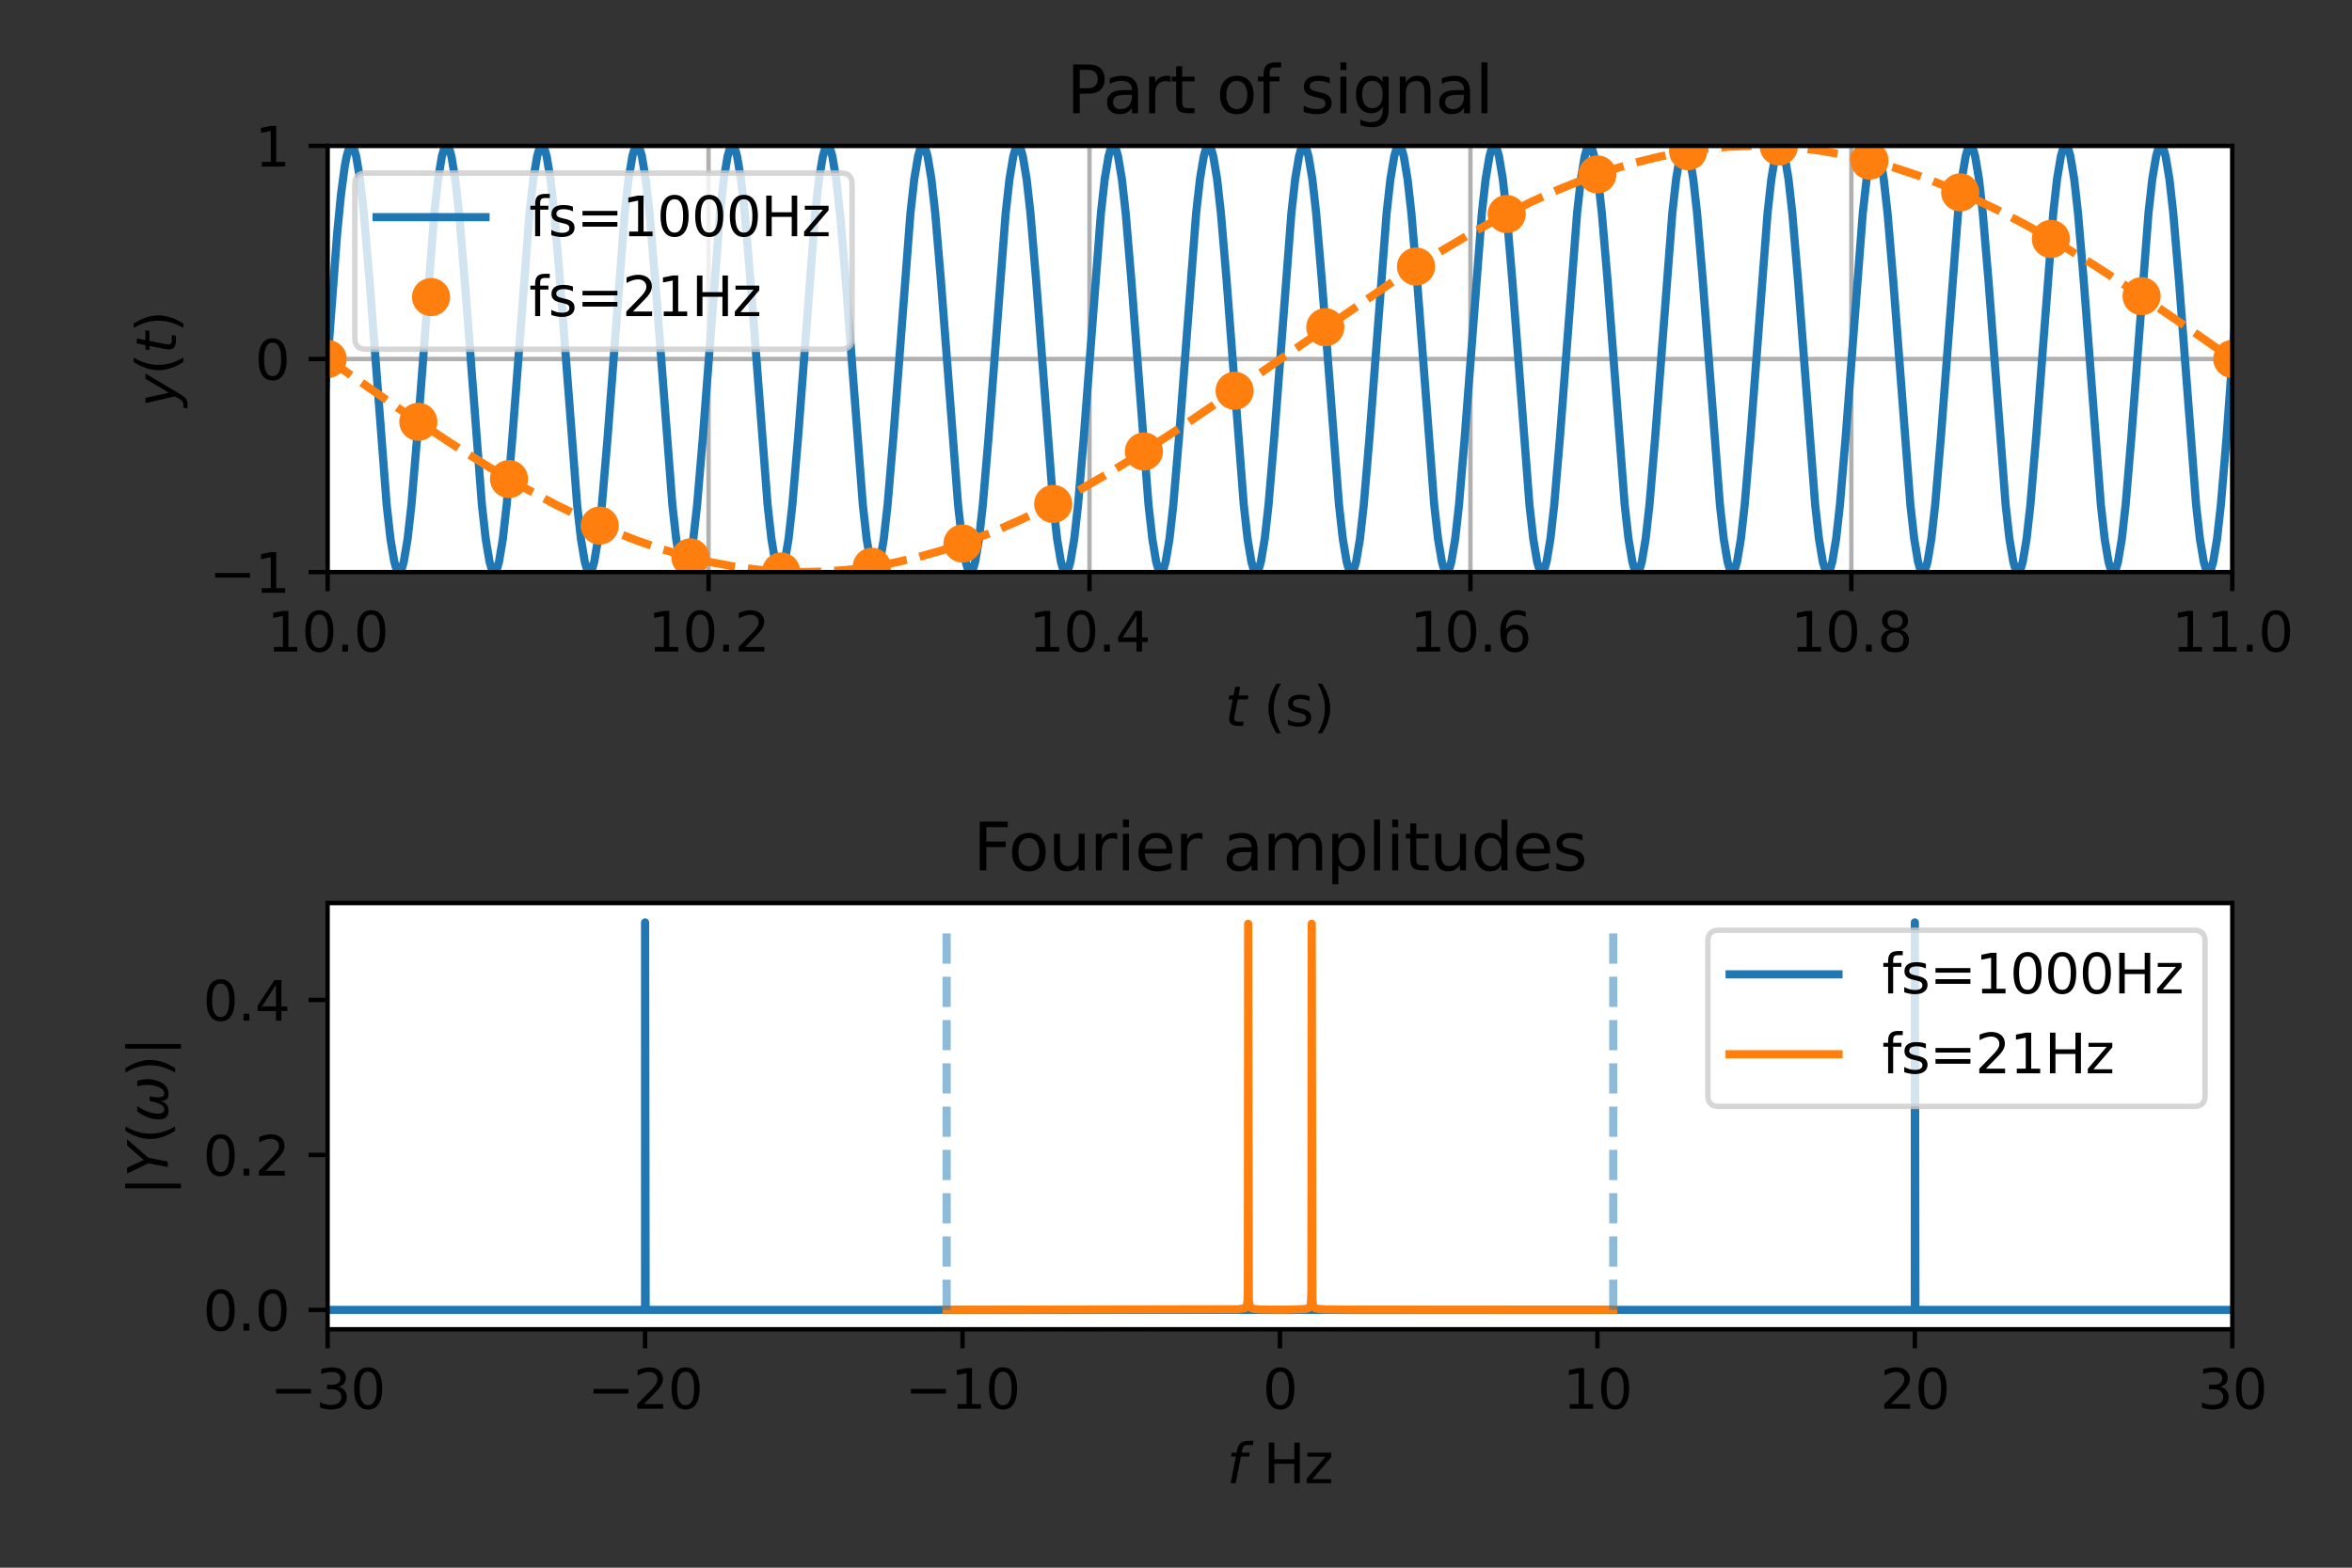 <?xml version="1.0" encoding="utf-8" standalone="no"?>
<!DOCTYPE svg PUBLIC "-//W3C//DTD SVG 1.1//EN"
  "http://www.w3.org/Graphics/SVG/1.1/DTD/svg11.dtd">
<svg xmlns:xlink="http://www.w3.org/1999/xlink" width="432pt" height="288pt" viewBox="0 0 432 288" xmlns="http://www.w3.org/2000/svg" version="1.1">
 <rect x="0" y="0" width="432" height="288" fill="#333333" stroke="none"/>
 <defs>
  <style type="text/css">*{stroke-linejoin: round; stroke-linecap: butt}</style>
 </defs>
 <g id="figure_1">
  <g id="patch_1">
   <path d="M 0 288 
L 432 288 
L 432 0 
L 0 0 
L 0 288 
z
" style="fill: none"/>
  </g>
  <g id="axes_1">
   <g id="patch_2">
    <path d="M 60.175 105.1 
L 410.012 105.1 
L 410.012 26.8 
L 60.175 26.8 
z
" style="fill: #ffffff"/>
   </g>
   <g id="matplotlib.axis_1">
    <g id="xtick_1">
     <g id="line2d_1">
      <path d="M 60.175 105.1 
L 60.175 26.8 
" clip-path="url(#pfce15d0106)" style="fill: none; stroke: #b0b0b0; stroke-width: 0.8; stroke-linecap: square"/>
     </g>
     <g id="line2d_2">
      <defs>
       <path id="mff434b5a2d" d="M 0 0 
L 0 3.5 
" style="stroke: #000000; stroke-width: 0.8"/>
      </defs>
      <g>
       <use xlink:href="#mff434b5a2d" x="60.175" y="105.1" style="stroke: #000000; stroke-width: 0.8"/>
      </g>
     </g>
     <g id="text_1">
      <!-- 10.0 -->
      <g transform="translate(49.042 119.698)scale(0.1 -0.1)">
       <defs>
        <path id="DejaVuSans-31" d="M 794 531 
L 1825 531 
L 1825 4091 
L 703 3866 
L 703 4441 
L 1819 4666 
L 2450 4666 
L 2450 531 
L 3481 531 
L 3481 0 
L 794 0 
L 794 531 
z
" transform="scale(0.016)"/>
        <path id="DejaVuSans-30" d="M 2034 4250 
Q 1547 4250 1301 3770 
Q 1056 3291 1056 2328 
Q 1056 1369 1301 889 
Q 1547 409 2034 409 
Q 2525 409 2770 889 
Q 3016 1369 3016 2328 
Q 3016 3291 2770 3770 
Q 2525 4250 2034 4250 
z
M 2034 4750 
Q 2819 4750 3233 4129 
Q 3647 3509 3647 2328 
Q 3647 1150 3233 529 
Q 2819 -91 2034 -91 
Q 1250 -91 836 529 
Q 422 1150 422 2328 
Q 422 3509 836 4129 
Q 1250 4750 2034 4750 
z
" transform="scale(0.016)"/>
        <path id="DejaVuSans-2e" d="M 684 794 
L 1344 794 
L 1344 0 
L 684 0 
L 684 794 
z
" transform="scale(0.016)"/>
       </defs>
       <use xlink:href="#DejaVuSans-31"/>
       <use xlink:href="#DejaVuSans-30" x="63.623"/>
       <use xlink:href="#DejaVuSans-2e" x="127.246"/>
       <use xlink:href="#DejaVuSans-30" x="159.033"/>
      </g>
     </g>
    </g>
    <g id="xtick_2">
     <g id="line2d_3">
      <path d="M 130.143 105.1 
L 130.143 26.8 
" clip-path="url(#pfce15d0106)" style="fill: none; stroke: #b0b0b0; stroke-width: 0.8; stroke-linecap: square"/>
     </g>
     <g id="line2d_4">
      <g>
       <use xlink:href="#mff434b5a2d" x="130.143" y="105.1" style="stroke: #000000; stroke-width: 0.8"/>
      </g>
     </g>
     <g id="text_2">
      <!-- 10.2 -->
      <g transform="translate(119.01 119.698)scale(0.1 -0.1)">
       <defs>
        <path id="DejaVuSans-32" d="M 1228 531 
L 3431 531 
L 3431 0 
L 469 0 
L 469 531 
Q 828 903 1448 1529 
Q 2069 2156 2228 2338 
Q 2531 2678 2651 2914 
Q 2772 3150 2772 3378 
Q 2772 3750 2511 3984 
Q 2250 4219 1831 4219 
Q 1534 4219 1204 4116 
Q 875 4013 500 3803 
L 500 4441 
Q 881 4594 1212 4672 
Q 1544 4750 1819 4750 
Q 2544 4750 2975 4387 
Q 3406 4025 3406 3419 
Q 3406 3131 3298 2873 
Q 3191 2616 2906 2266 
Q 2828 2175 2409 1742 
Q 1991 1309 1228 531 
z
" transform="scale(0.016)"/>
       </defs>
       <use xlink:href="#DejaVuSans-31"/>
       <use xlink:href="#DejaVuSans-30" x="63.623"/>
       <use xlink:href="#DejaVuSans-2e" x="127.246"/>
       <use xlink:href="#DejaVuSans-32" x="159.033"/>
      </g>
     </g>
    </g>
    <g id="xtick_3">
     <g id="line2d_5">
      <path d="M 200.11 105.1 
L 200.11 26.8 
" clip-path="url(#pfce15d0106)" style="fill: none; stroke: #b0b0b0; stroke-width: 0.8; stroke-linecap: square"/>
     </g>
     <g id="line2d_6">
      <g>
       <use xlink:href="#mff434b5a2d" x="200.11" y="105.1" style="stroke: #000000; stroke-width: 0.8"/>
      </g>
     </g>
     <g id="text_3">
      <!-- 10.4 -->
      <g transform="translate(188.977 119.698)scale(0.1 -0.1)">
       <defs>
        <path id="DejaVuSans-34" d="M 2419 4116 
L 825 1625 
L 2419 1625 
L 2419 4116 
z
M 2253 4666 
L 3047 4666 
L 3047 1625 
L 3713 1625 
L 3713 1100 
L 3047 1100 
L 3047 0 
L 2419 0 
L 2419 1100 
L 313 1100 
L 313 1709 
L 2253 4666 
z
" transform="scale(0.016)"/>
       </defs>
       <use xlink:href="#DejaVuSans-31"/>
       <use xlink:href="#DejaVuSans-30" x="63.623"/>
       <use xlink:href="#DejaVuSans-2e" x="127.246"/>
       <use xlink:href="#DejaVuSans-34" x="159.033"/>
      </g>
     </g>
    </g>
    <g id="xtick_4">
     <g id="line2d_7">
      <path d="M 270.077 105.1 
L 270.077 26.8 
" clip-path="url(#pfce15d0106)" style="fill: none; stroke: #b0b0b0; stroke-width: 0.8; stroke-linecap: square"/>
     </g>
     <g id="line2d_8">
      <g>
       <use xlink:href="#mff434b5a2d" x="270.077" y="105.1" style="stroke: #000000; stroke-width: 0.8"/>
      </g>
     </g>
     <g id="text_4">
      <!-- 10.6 -->
      <g transform="translate(258.945 119.698)scale(0.1 -0.1)">
       <defs>
        <path id="DejaVuSans-36" d="M 2113 2584 
Q 1688 2584 1439 2293 
Q 1191 2003 1191 1497 
Q 1191 994 1439 701 
Q 1688 409 2113 409 
Q 2538 409 2786 701 
Q 3034 994 3034 1497 
Q 3034 2003 2786 2293 
Q 2538 2584 2113 2584 
z
M 3366 4563 
L 3366 3988 
Q 3128 4100 2886 4159 
Q 2644 4219 2406 4219 
Q 1781 4219 1451 3797 
Q 1122 3375 1075 2522 
Q 1259 2794 1537 2939 
Q 1816 3084 2150 3084 
Q 2853 3084 3261 2657 
Q 3669 2231 3669 1497 
Q 3669 778 3244 343 
Q 2819 -91 2113 -91 
Q 1303 -91 875 529 
Q 447 1150 447 2328 
Q 447 3434 972 4092 
Q 1497 4750 2381 4750 
Q 2619 4750 2861 4703 
Q 3103 4656 3366 4563 
z
" transform="scale(0.016)"/>
       </defs>
       <use xlink:href="#DejaVuSans-31"/>
       <use xlink:href="#DejaVuSans-30" x="63.623"/>
       <use xlink:href="#DejaVuSans-2e" x="127.246"/>
       <use xlink:href="#DejaVuSans-36" x="159.033"/>
      </g>
     </g>
    </g>
    <g id="xtick_5">
     <g id="line2d_9">
      <path d="M 340.045 105.1 
L 340.045 26.8 
" clip-path="url(#pfce15d0106)" style="fill: none; stroke: #b0b0b0; stroke-width: 0.8; stroke-linecap: square"/>
     </g>
     <g id="line2d_10">
      <g>
       <use xlink:href="#mff434b5a2d" x="340.045" y="105.1" style="stroke: #000000; stroke-width: 0.8"/>
      </g>
     </g>
     <g id="text_5">
      <!-- 10.8 -->
      <g transform="translate(328.912 119.698)scale(0.1 -0.1)">
       <defs>
        <path id="DejaVuSans-38" d="M 2034 2216 
Q 1584 2216 1326 1975 
Q 1069 1734 1069 1313 
Q 1069 891 1326 650 
Q 1584 409 2034 409 
Q 2484 409 2743 651 
Q 3003 894 3003 1313 
Q 3003 1734 2745 1975 
Q 2488 2216 2034 2216 
z
M 1403 2484 
Q 997 2584 770 2862 
Q 544 3141 544 3541 
Q 544 4100 942 4425 
Q 1341 4750 2034 4750 
Q 2731 4750 3128 4425 
Q 3525 4100 3525 3541 
Q 3525 3141 3298 2862 
Q 3072 2584 2669 2484 
Q 3125 2378 3379 2068 
Q 3634 1759 3634 1313 
Q 3634 634 3220 271 
Q 2806 -91 2034 -91 
Q 1263 -91 848 271 
Q 434 634 434 1313 
Q 434 1759 690 2068 
Q 947 2378 1403 2484 
z
M 1172 3481 
Q 1172 3119 1398 2916 
Q 1625 2713 2034 2713 
Q 2441 2713 2670 2916 
Q 2900 3119 2900 3481 
Q 2900 3844 2670 4047 
Q 2441 4250 2034 4250 
Q 1625 4250 1398 4047 
Q 1172 3844 1172 3481 
z
" transform="scale(0.016)"/>
       </defs>
       <use xlink:href="#DejaVuSans-31"/>
       <use xlink:href="#DejaVuSans-30" x="63.623"/>
       <use xlink:href="#DejaVuSans-2e" x="127.246"/>
       <use xlink:href="#DejaVuSans-38" x="159.033"/>
      </g>
     </g>
    </g>
    <g id="xtick_6">
     <g id="line2d_11">
      <path d="M 410.012 105.1 
L 410.012 26.8 
" clip-path="url(#pfce15d0106)" style="fill: none; stroke: #b0b0b0; stroke-width: 0.8; stroke-linecap: square"/>
     </g>
     <g id="line2d_12">
      <g>
       <use xlink:href="#mff434b5a2d" x="410.012" y="105.1" style="stroke: #000000; stroke-width: 0.8"/>
      </g>
     </g>
     <g id="text_6">
      <!-- 11.0 -->
      <g transform="translate(398.88 119.698)scale(0.1 -0.1)">
       <use xlink:href="#DejaVuSans-31"/>
       <use xlink:href="#DejaVuSans-31" x="63.623"/>
       <use xlink:href="#DejaVuSans-2e" x="127.246"/>
       <use xlink:href="#DejaVuSans-30" x="159.033"/>
      </g>
     </g>
    </g>
    <g id="text_7">
     <!-- $t$ (s) -->
     <g transform="translate(224.994 133.377)scale(0.1 -0.1)">
      <defs>
       <path id="DejaVuSans-Oblique-74" d="M 2706 3500 
L 2619 3053 
L 1472 3053 
L 1100 1153 
Q 1081 1047 1072 975 
Q 1063 903 1063 863 
Q 1063 663 1183 572 
Q 1303 481 1569 481 
L 2150 481 
L 2053 0 
L 1503 0 
Q 991 0 739 200 
Q 488 400 488 806 
Q 488 878 497 964 
Q 506 1050 525 1153 
L 897 3053 
L 409 3053 
L 500 3500 
L 978 3500 
L 1172 4494 
L 1747 4494 
L 1556 3500 
L 2706 3500 
z
" transform="scale(0.016)"/>
       <path id="DejaVuSans-20" transform="scale(0.016)"/>
       <path id="DejaVuSans-28" d="M 1984 4856 
Q 1566 4138 1362 3434 
Q 1159 2731 1159 2009 
Q 1159 1288 1364 580 
Q 1569 -128 1984 -844 
L 1484 -844 
Q 1016 -109 783 600 
Q 550 1309 550 2009 
Q 550 2706 781 3412 
Q 1013 4119 1484 4856 
L 1984 4856 
z
" transform="scale(0.016)"/>
       <path id="DejaVuSans-73" d="M 2834 3397 
L 2834 2853 
Q 2591 2978 2328 3040 
Q 2066 3103 1784 3103 
Q 1356 3103 1142 2972 
Q 928 2841 928 2578 
Q 928 2378 1081 2264 
Q 1234 2150 1697 2047 
L 1894 2003 
Q 2506 1872 2764 1633 
Q 3022 1394 3022 966 
Q 3022 478 2636 193 
Q 2250 -91 1575 -91 
Q 1294 -91 989 -36 
Q 684 19 347 128 
L 347 722 
Q 666 556 975 473 
Q 1284 391 1588 391 
Q 1994 391 2212 530 
Q 2431 669 2431 922 
Q 2431 1156 2273 1281 
Q 2116 1406 1581 1522 
L 1381 1569 
Q 847 1681 609 1914 
Q 372 2147 372 2553 
Q 372 3047 722 3315 
Q 1072 3584 1716 3584 
Q 2034 3584 2315 3537 
Q 2597 3491 2834 3397 
z
" transform="scale(0.016)"/>
       <path id="DejaVuSans-29" d="M 513 4856 
L 1013 4856 
Q 1481 4119 1714 3412 
Q 1947 2706 1947 2009 
Q 1947 1309 1714 600 
Q 1481 -109 1013 -844 
L 513 -844 
Q 928 -128 1133 580 
Q 1338 1288 1338 2009 
Q 1338 2731 1133 3434 
Q 928 4138 513 4856 
z
" transform="scale(0.016)"/>
      </defs>
      <use xlink:href="#DejaVuSans-Oblique-74" transform="translate(0 0.125)"/>
      <use xlink:href="#DejaVuSans-20" transform="translate(39.209 0.125)"/>
      <use xlink:href="#DejaVuSans-28" transform="translate(70.996 0.125)"/>
      <use xlink:href="#DejaVuSans-73" transform="translate(110.01 0.125)"/>
      <use xlink:href="#DejaVuSans-29" transform="translate(162.109 0.125)"/>
     </g>
    </g>
   </g>
   <g id="matplotlib.axis_2">
    <g id="ytick_1">
     <g id="line2d_13">
      <path d="M 60.175 105.1 
L 410.012 105.1 
" clip-path="url(#pfce15d0106)" style="fill: none; stroke: #b0b0b0; stroke-width: 0.8; stroke-linecap: square"/>
     </g>
     <g id="line2d_14">
      <defs>
       <path id="m295afedd20" d="M 0 0 
L -3.5 0 
" style="stroke: #000000; stroke-width: 0.8"/>
      </defs>
      <g>
       <use xlink:href="#m295afedd20" x="60.175" y="105.1" style="stroke: #000000; stroke-width: 0.8"/>
      </g>
     </g>
     <g id="text_8">
      <!-- −1 -->
      <g transform="translate(38.433 108.899)scale(0.1 -0.1)">
       <defs>
        <path id="DejaVuSans-2212" d="M 678 2272 
L 4684 2272 
L 4684 1741 
L 678 1741 
L 678 2272 
z
" transform="scale(0.016)"/>
       </defs>
       <use xlink:href="#DejaVuSans-2212"/>
       <use xlink:href="#DejaVuSans-31" x="83.789"/>
      </g>
     </g>
    </g>
    <g id="ytick_2">
     <g id="line2d_15">
      <path d="M 60.175 65.95 
L 410.012 65.95 
" clip-path="url(#pfce15d0106)" style="fill: none; stroke: #b0b0b0; stroke-width: 0.8; stroke-linecap: square"/>
     </g>
     <g id="line2d_16">
      <g>
       <use xlink:href="#m295afedd20" x="60.175" y="65.95" style="stroke: #000000; stroke-width: 0.8"/>
      </g>
     </g>
     <g id="text_9">
      <!-- 0 -->
      <g transform="translate(46.812 69.749)scale(0.1 -0.1)">
       <use xlink:href="#DejaVuSans-30"/>
      </g>
     </g>
    </g>
    <g id="ytick_3">
     <g id="line2d_17">
      <path d="M 60.175 26.8 
L 410.012 26.8 
" clip-path="url(#pfce15d0106)" style="fill: none; stroke: #b0b0b0; stroke-width: 0.8; stroke-linecap: square"/>
     </g>
     <g id="line2d_18">
      <g>
       <use xlink:href="#m295afedd20" x="60.175" y="26.8" style="stroke: #000000; stroke-width: 0.8"/>
      </g>
     </g>
     <g id="text_10">
      <!-- 1 -->
      <g transform="translate(46.812 30.599)scale(0.1 -0.1)">
       <use xlink:href="#DejaVuSans-31"/>
      </g>
     </g>
    </g>
    <g id="text_11">
     <!-- $y(t)$ -->
     <g transform="translate(32.333 74.8)rotate(-90)scale(0.1 -0.1)">
      <defs>
       <path id="DejaVuSans-Oblique-79" d="M 1588 -325 
Q 1188 -997 936 -1164 
Q 684 -1331 294 -1331 
L -159 -1331 
L -63 -850 
L 269 -850 
Q 509 -850 678 -719 
Q 847 -588 1056 -206 
L 1234 128 
L 459 3500 
L 1069 3500 
L 1650 819 
L 3256 3500 
L 3859 3500 
L 1588 -325 
z
" transform="scale(0.016)"/>
      </defs>
      <use xlink:href="#DejaVuSans-Oblique-79" transform="translate(0 0.125)"/>
      <use xlink:href="#DejaVuSans-28" transform="translate(59.18 0.125)"/>
      <use xlink:href="#DejaVuSans-Oblique-74" transform="translate(98.193 0.125)"/>
      <use xlink:href="#DejaVuSans-29" transform="translate(137.402 0.125)"/>
     </g>
    </g>
   </g>
   <g id="line2d_19">
    <path d="M 59.825 70.857 
L 61.924 42.938 
L 62.624 35.784 
L 63.324 30.526 
L 63.673 28.716 
L 64.023 27.493 
L 64.373 26.877 
L 64.723 26.877 
L 65.073 27.493 
L 65.423 28.716 
L 66.122 32.895 
L 66.822 39.15 
L 67.871 51.538 
L 71.02 92.75 
L 71.72 99.005 
L 72.419 103.184 
L 72.769 104.407 
L 73.119 105.023 
L 73.469 105.023 
L 73.819 104.407 
L 74.168 103.184 
L 74.868 99.005 
L 75.568 92.75 
L 76.617 80.362 
L 79.766 39.15 
L 80.466 32.895 
L 81.165 28.716 
L 81.515 27.493 
L 81.865 26.877 
L 82.215 26.877 
L 82.565 27.493 
L 82.914 28.716 
L 83.614 32.895 
L 84.314 39.15 
L 85.363 51.538 
L 88.512 92.75 
L 89.212 99.005 
L 89.911 103.184 
L 90.261 104.407 
L 90.611 105.023 
L 90.961 105.023 
L 91.311 104.407 
L 91.66 103.184 
L 92.36 99.005 
L 93.06 92.75 
L 94.109 80.362 
L 97.258 39.15 
L 97.957 32.895 
L 98.657 28.716 
L 99.007 27.493 
L 99.357 26.877 
L 99.707 26.877 
L 100.056 27.493 
L 100.406 28.716 
L 101.106 32.895 
L 101.806 39.15 
L 102.855 51.538 
L 106.004 92.75 
L 106.703 99.005 
L 107.403 103.184 
L 107.753 104.407 
L 108.103 105.023 
L 108.453 105.023 
L 108.802 104.407 
L 109.152 103.184 
L 109.852 99.005 
L 110.552 92.75 
L 111.601 80.362 
L 114.75 39.15 
L 115.449 32.895 
L 116.149 28.716 
L 116.499 27.493 
L 116.849 26.877 
L 117.199 26.877 
L 117.548 27.493 
L 117.898 28.716 
L 118.598 32.895 
L 119.298 39.15 
L 120.347 51.538 
L 123.496 92.75 
L 124.195 99.005 
L 124.895 103.184 
L 125.245 104.407 
L 125.595 105.023 
L 125.944 105.023 
L 126.294 104.407 
L 126.644 103.184 
L 127.344 99.005 
L 128.043 92.75 
L 129.093 80.362 
L 132.242 39.15 
L 132.941 32.895 
L 133.641 28.716 
L 133.991 27.493 
L 134.341 26.877 
L 134.69 26.877 
L 135.04 27.493 
L 135.39 28.716 
L 136.09 32.895 
L 136.789 39.15 
L 137.839 51.538 
L 140.987 92.75 
L 141.687 99.005 
L 142.387 103.184 
L 142.737 104.407 
L 143.086 105.023 
L 143.436 105.023 
L 143.786 104.407 
L 144.136 103.184 
L 144.836 99.005 
L 145.535 92.75 
L 146.585 80.362 
L 149.733 39.15 
L 150.433 32.895 
L 151.133 28.716 
L 151.483 27.493 
L 151.832 26.877 
L 152.182 26.877 
L 152.532 27.493 
L 152.882 28.716 
L 153.582 32.895 
L 154.281 39.15 
L 155.331 51.538 
L 158.479 92.75 
L 159.179 99.005 
L 159.879 103.184 
L 160.229 104.407 
L 160.578 105.023 
L 160.928 105.023 
L 161.278 104.407 
L 161.628 103.184 
L 162.328 99.005 
L 163.027 92.75 
L 164.077 80.362 
L 167.225 39.15 
L 167.925 32.895 
L 168.625 28.716 
L 168.974 27.493 
L 169.324 26.877 
L 169.674 26.877 
L 170.024 27.493 
L 170.374 28.716 
L 171.073 32.895 
L 171.773 39.15 
L 172.823 51.538 
L 175.971 92.75 
L 176.671 99.005 
L 177.371 103.184 
L 177.72 104.407 
L 178.07 105.023 
L 178.42 105.023 
L 178.77 104.407 
L 179.12 103.184 
L 179.819 99.005 
L 180.519 92.75 
L 181.569 80.362 
L 184.717 39.15 
L 185.417 32.895 
L 186.117 28.716 
L 186.466 27.493 
L 186.816 26.877 
L 187.166 26.877 
L 187.516 27.493 
L 187.866 28.716 
L 188.565 32.895 
L 189.265 39.15 
L 190.315 51.538 
L 193.463 92.75 
L 194.163 99.005 
L 194.862 103.184 
L 195.212 104.407 
L 195.562 105.023 
L 195.912 105.023 
L 196.262 104.407 
L 196.612 103.184 
L 197.311 99.005 
L 198.011 92.75 
L 199.06 80.362 
L 202.209 39.15 
L 202.909 32.895 
L 203.608 28.716 
L 203.958 27.493 
L 204.308 26.877 
L 204.658 26.877 
L 205.008 27.493 
L 205.358 28.716 
L 206.057 32.895 
L 206.757 39.15 
L 207.806 51.538 
L 210.955 92.75 
L 211.655 99.005 
L 212.354 103.184 
L 212.704 104.407 
L 213.054 105.023 
L 213.404 105.023 
L 213.754 104.407 
L 214.103 103.184 
L 214.803 99.005 
L 215.503 92.75 
L 216.552 80.362 
L 219.701 39.15 
L 220.401 32.895 
L 221.1 28.716 
L 221.45 27.493 
L 221.8 26.877 
L 222.15 26.877 
L 222.5 27.493 
L 222.849 28.716 
L 223.549 32.895 
L 224.249 39.15 
L 225.298 51.538 
L 228.447 92.75 
L 229.147 99.005 
L 229.846 103.184 
L 230.196 104.407 
L 230.546 105.023 
L 230.896 105.023 
L 231.246 104.407 
L 231.595 103.184 
L 232.295 99.005 
L 232.995 92.75 
L 234.044 80.362 
L 237.193 39.15 
L 237.892 32.895 
L 238.592 28.716 
L 238.942 27.493 
L 239.292 26.877 
L 239.642 26.877 
L 239.991 27.493 
L 240.341 28.716 
L 241.041 32.895 
L 241.741 39.15 
L 242.79 51.538 
L 245.939 92.75 
L 246.638 99.005 
L 247.338 103.184 
L 247.688 104.407 
L 248.038 105.023 
L 248.388 105.023 
L 248.737 104.407 
L 249.087 103.184 
L 249.787 99.005 
L 250.487 92.75 
L 251.536 80.362 
L 254.685 39.15 
L 255.384 32.895 
L 256.084 28.716 
L 256.434 27.493 
L 256.784 26.877 
L 257.134 26.877 
L 257.483 27.493 
L 257.833 28.716 
L 258.533 32.895 
L 259.233 39.15 
L 260.282 51.538 
L 263.431 92.75 
L 264.13 99.005 
L 264.83 103.184 
L 265.18 104.407 
L 265.53 105.023 
L 265.879 105.023 
L 266.229 104.407 
L 266.579 103.184 
L 267.279 99.005 
L 267.978 92.75 
L 269.028 80.362 
L 272.177 39.15 
L 272.876 32.895 
L 273.576 28.716 
L 273.926 27.493 
L 274.276 26.877 
L 274.625 26.877 
L 274.975 27.493 
L 275.325 28.716 
L 276.025 32.895 
L 276.724 39.15 
L 277.774 51.538 
L 280.922 92.75 
L 281.622 99.005 
L 282.322 103.184 
L 282.672 104.407 
L 283.021 105.023 
L 283.371 105.023 
L 283.721 104.407 
L 284.071 103.184 
L 284.771 99.005 
L 285.47 92.75 
L 286.52 80.362 
L 289.668 39.15 
L 290.368 32.895 
L 291.068 28.716 
L 291.418 27.493 
L 291.767 26.877 
L 292.117 26.877 
L 292.467 27.493 
L 292.817 28.716 
L 293.517 32.895 
L 294.216 39.15 
L 295.266 51.538 
L 298.414 92.75 
L 299.114 99.005 
L 299.814 103.184 
L 300.164 104.407 
L 300.513 105.023 
L 300.863 105.023 
L 301.213 104.407 
L 301.563 103.184 
L 302.263 99.005 
L 302.962 92.75 
L 304.012 80.362 
L 307.16 39.15 
L 307.86 32.895 
L 308.56 28.716 
L 308.909 27.493 
L 309.259 26.877 
L 309.609 26.877 
L 309.959 27.493 
L 310.309 28.716 
L 311.008 32.895 
L 311.708 39.15 
L 312.758 51.538 
L 315.906 92.75 
L 316.606 99.005 
L 317.306 103.184 
L 317.655 104.407 
L 318.005 105.023 
L 318.355 105.023 
L 318.705 104.407 
L 319.055 103.184 
L 319.754 99.005 
L 320.454 92.75 
L 321.504 80.362 
L 324.652 39.15 
L 325.352 32.895 
L 326.051 28.716 
L 326.401 27.493 
L 326.751 26.877 
L 327.101 26.877 
L 327.451 27.493 
L 327.801 28.716 
L 328.5 32.895 
L 329.2 39.15 
L 330.25 51.538 
L 333.398 92.75 
L 334.098 99.005 
L 334.797 103.184 
L 335.147 104.407 
L 335.497 105.023 
L 335.847 105.023 
L 336.197 104.407 
L 336.547 103.184 
L 337.246 99.005 
L 337.946 92.75 
L 338.995 80.362 
L 342.144 39.15 
L 342.844 32.895 
L 343.543 28.716 
L 343.893 27.493 
L 344.243 26.877 
L 344.593 26.877 
L 344.943 27.493 
L 345.293 28.716 
L 345.992 32.895 
L 346.692 39.15 
L 347.741 51.538 
L 350.89 92.75 
L 351.59 99.005 
L 352.289 103.184 
L 352.639 104.407 
L 352.989 105.023 
L 353.339 105.023 
L 353.689 104.407 
L 354.038 103.184 
L 354.738 99.005 
L 355.438 92.75 
L 356.487 80.362 
L 359.636 39.15 
L 360.336 32.895 
L 361.035 28.716 
L 361.385 27.493 
L 361.735 26.877 
L 362.085 26.877 
L 362.435 27.493 
L 362.784 28.716 
L 363.484 32.895 
L 364.184 39.15 
L 365.233 51.538 
L 368.382 92.75 
L 369.082 99.005 
L 369.781 103.184 
L 370.131 104.407 
L 370.481 105.023 
L 370.831 105.023 
L 371.181 104.407 
L 371.53 103.184 
L 372.23 99.005 
L 372.93 92.75 
L 373.979 80.362 
L 377.128 39.15 
L 377.827 32.895 
L 378.527 28.716 
L 378.877 27.493 
L 379.227 26.877 
L 379.577 26.877 
L 379.926 27.493 
L 380.276 28.716 
L 380.976 32.895 
L 381.676 39.15 
L 382.725 51.538 
L 385.874 92.75 
L 386.573 99.005 
L 387.273 103.184 
L 387.623 104.407 
L 387.973 105.023 
L 388.323 105.023 
L 388.672 104.407 
L 389.022 103.184 
L 389.722 99.005 
L 390.422 92.75 
L 391.471 80.362 
L 394.62 39.15 
L 395.319 32.895 
L 396.019 28.716 
L 396.369 27.493 
L 396.719 26.877 
L 397.069 26.877 
L 397.418 27.493 
L 397.768 28.716 
L 398.468 32.895 
L 399.168 39.15 
L 400.217 51.538 
L 403.366 92.75 
L 404.065 99.005 
L 404.765 103.184 
L 405.115 104.407 
L 405.465 105.023 
L 405.814 105.023 
L 406.164 104.407 
L 406.514 103.184 
L 407.214 99.005 
L 407.913 92.75 
L 408.963 80.362 
L 410.362 61.043 
L 410.362 61.043 
" clip-path="url(#pfce15d0106)" style="fill: none; stroke: #1f77b4; stroke-width: 1.5; stroke-linecap: square"/>
   </g>
   <g id="line2d_20">
    <defs>
     <path id="md4a0c60f33" d="M 0 3 
C 0.796 3 1.559 2.684 2.121 2.121 
C 2.684 1.559 3 0.796 3 0 
C 3 -0.796 2.684 -1.559 2.121 -2.121 
C 1.559 -2.684 0.796 -3 0 -3 
C -0.796 -3 -1.559 -2.684 -2.121 -2.121 
C -2.684 -1.559 -3 -0.796 -3 0 
C -3 0.796 -2.684 1.559 -2.121 2.121 
C -1.559 2.684 -0.796 3 0 3 
z
" style="stroke: #ff7f0e"/>
    </defs>
    <g clip-path="url(#pfce15d0106)">
     <use xlink:href="#md4a0c60f33" x="43.516" y="54.41" style="fill: #ff7f0e; stroke: #ff7f0e"/>
     <use xlink:href="#md4a0c60f33" x="60.175" y="65.95" style="fill: #ff7f0e; stroke: #ff7f0e"/>
     <use xlink:href="#md4a0c60f33" x="76.834" y="77.49" style="fill: #ff7f0e; stroke: #ff7f0e"/>
     <use xlink:href="#md4a0c60f33" x="93.493" y="88.004" style="fill: #ff7f0e; stroke: #ff7f0e"/>
     <use xlink:href="#md4a0c60f33" x="110.152" y="96.559" style="fill: #ff7f0e; stroke: #ff7f0e"/>
     <use xlink:href="#md4a0c60f33" x="126.811" y="102.394" style="fill: #ff7f0e; stroke: #ff7f0e"/>
     <use xlink:href="#md4a0c60f33" x="143.47" y="104.991" style="fill: #ff7f0e; stroke: #ff7f0e"/>
     <use xlink:href="#md4a0c60f33" x="160.129" y="104.118" style="fill: #ff7f0e; stroke: #ff7f0e"/>
     <use xlink:href="#md4a0c60f33" x="176.787" y="99.855" style="fill: #ff7f0e; stroke: #ff7f0e"/>
     <use xlink:href="#md4a0c60f33" x="193.446" y="92.579" style="fill: #ff7f0e; stroke: #ff7f0e"/>
     <use xlink:href="#md4a0c60f33" x="210.105" y="82.937" style="fill: #ff7f0e; stroke: #ff7f0e"/>
     <use xlink:href="#md4a0c60f33" x="226.764" y="71.785" style="fill: #ff7f0e; stroke: #ff7f0e"/>
     <use xlink:href="#md4a0c60f33" x="243.423" y="60.115" style="fill: #ff7f0e; stroke: #ff7f0e"/>
     <use xlink:href="#md4a0c60f33" x="260.082" y="48.963" style="fill: #ff7f0e; stroke: #ff7f0e"/>
     <use xlink:href="#md4a0c60f33" x="276.741" y="39.321" style="fill: #ff7f0e; stroke: #ff7f0e"/>
     <use xlink:href="#md4a0c60f33" x="293.4" y="32.045" style="fill: #ff7f0e; stroke: #ff7f0e"/>
     <use xlink:href="#md4a0c60f33" x="310.059" y="27.782" style="fill: #ff7f0e; stroke: #ff7f0e"/>
     <use xlink:href="#md4a0c60f33" x="326.718" y="26.909" style="fill: #ff7f0e; stroke: #ff7f0e"/>
     <use xlink:href="#md4a0c60f33" x="343.377" y="29.506" style="fill: #ff7f0e; stroke: #ff7f0e"/>
     <use xlink:href="#md4a0c60f33" x="360.036" y="35.341" style="fill: #ff7f0e; stroke: #ff7f0e"/>
     <use xlink:href="#md4a0c60f33" x="376.695" y="43.896" style="fill: #ff7f0e; stroke: #ff7f0e"/>
     <use xlink:href="#md4a0c60f33" x="393.354" y="54.41" style="fill: #ff7f0e; stroke: #ff7f0e"/>
     <use xlink:href="#md4a0c60f33" x="410.012" y="65.95" style="fill: #ff7f0e; stroke: #ff7f0e"/>
     <use xlink:href="#md4a0c60f33" x="426.671" y="77.49" style="fill: #ff7f0e; stroke: #ff7f0e"/>
    </g>
   </g>
   <g id="line2d_21">
    <path d="M 59.908 65.762 
L 74.594 75.979 
L 82.986 81.537 
L 89.979 85.915 
L 96.274 89.596 
L 101.868 92.611 
L 107.113 95.186 
L 112.009 97.353 
L 116.904 99.279 
L 121.45 100.843 
L 125.996 102.179 
L 130.541 103.275 
L 134.737 104.063 
L 138.933 104.629 
L 143.129 104.972 
L 147.326 105.094 
L 151.522 104.996 
L 155.718 104.682 
L 159.914 104.151 
L 164.11 103.404 
L 168.306 102.441 
L 172.851 101.159 
L 177.397 99.638 
L 182.293 97.75 
L 187.188 95.622 
L 192.433 93.095 
L 198.028 90.136 
L 203.623 86.927 
L 209.917 83.056 
L 217.26 78.269 
L 226.701 71.829 
L 256.773 51.084 
L 263.766 46.674 
L 270.06 42.956 
L 276.004 39.704 
L 281.249 37.081 
L 286.145 34.868 
L 291.04 32.901 
L 295.586 31.306 
L 300.132 29.939 
L 304.677 28.807 
L 309.223 27.918 
L 313.419 27.321 
L 317.615 26.946 
L 321.811 26.797 
L 326.007 26.874 
L 330.203 27.174 
L 334.399 27.691 
L 338.596 28.42 
L 343.141 29.446 
L 347.687 30.716 
L 352.233 32.224 
L 356.778 33.962 
L 361.674 36.075 
L 366.919 38.593 
L 372.514 41.537 
L 378.458 44.929 
L 384.752 48.783 
L 391.745 53.332 
L 400.837 59.535 
L 410.278 66.136 
L 410.278 66.136 
" clip-path="url(#pfce15d0106)" style="fill: none; stroke-dasharray: 5.55,2.4; stroke-dashoffset: 0; stroke: #ff7f0e; stroke-width: 1.5"/>
   </g>
   <g id="patch_3">
    <path d="M 60.175 105.1 
L 60.175 26.8 
" style="fill: none; stroke: #000000; stroke-width: 0.8; stroke-linejoin: miter; stroke-linecap: square"/>
   </g>
   <g id="patch_4">
    <path d="M 410.012 105.1 
L 410.012 26.8 
" style="fill: none; stroke: #000000; stroke-width: 0.8; stroke-linejoin: miter; stroke-linecap: square"/>
   </g>
   <g id="patch_5">
    <path d="M 60.175 105.1 
L 410.012 105.1 
" style="fill: none; stroke: #000000; stroke-width: 0.8; stroke-linejoin: miter; stroke-linecap: square"/>
   </g>
   <g id="patch_6">
    <path d="M 60.175 26.8 
L 410.012 26.8 
" style="fill: none; stroke: #000000; stroke-width: 0.8; stroke-linejoin: miter; stroke-linecap: square"/>
   </g>
   <g id="text_12">
    <!-- Part of signal -->
    <g transform="translate(195.905 20.8)scale(0.12 -0.12)">
     <defs>
      <path id="DejaVuSans-50" d="M 1259 4147 
L 1259 2394 
L 2053 2394 
Q 2494 2394 2734 2622 
Q 2975 2850 2975 3272 
Q 2975 3691 2734 3919 
Q 2494 4147 2053 4147 
L 1259 4147 
z
M 628 4666 
L 2053 4666 
Q 2838 4666 3239 4311 
Q 3641 3956 3641 3272 
Q 3641 2581 3239 2228 
Q 2838 1875 2053 1875 
L 1259 1875 
L 1259 0 
L 628 0 
L 628 4666 
z
" transform="scale(0.016)"/>
      <path id="DejaVuSans-61" d="M 2194 1759 
Q 1497 1759 1228 1600 
Q 959 1441 959 1056 
Q 959 750 1161 570 
Q 1363 391 1709 391 
Q 2188 391 2477 730 
Q 2766 1069 2766 1631 
L 2766 1759 
L 2194 1759 
z
M 3341 1997 
L 3341 0 
L 2766 0 
L 2766 531 
Q 2569 213 2275 61 
Q 1981 -91 1556 -91 
Q 1019 -91 701 211 
Q 384 513 384 1019 
Q 384 1609 779 1909 
Q 1175 2209 1959 2209 
L 2766 2209 
L 2766 2266 
Q 2766 2663 2505 2880 
Q 2244 3097 1772 3097 
Q 1472 3097 1187 3025 
Q 903 2953 641 2809 
L 641 3341 
Q 956 3463 1253 3523 
Q 1550 3584 1831 3584 
Q 2591 3584 2966 3190 
Q 3341 2797 3341 1997 
z
" transform="scale(0.016)"/>
      <path id="DejaVuSans-72" d="M 2631 2963 
Q 2534 3019 2420 3045 
Q 2306 3072 2169 3072 
Q 1681 3072 1420 2755 
Q 1159 2438 1159 1844 
L 1159 0 
L 581 0 
L 581 3500 
L 1159 3500 
L 1159 2956 
Q 1341 3275 1631 3429 
Q 1922 3584 2338 3584 
Q 2397 3584 2469 3576 
Q 2541 3569 2628 3553 
L 2631 2963 
z
" transform="scale(0.016)"/>
      <path id="DejaVuSans-74" d="M 1172 4494 
L 1172 3500 
L 2356 3500 
L 2356 3053 
L 1172 3053 
L 1172 1153 
Q 1172 725 1289 603 
Q 1406 481 1766 481 
L 2356 481 
L 2356 0 
L 1766 0 
Q 1100 0 847 248 
Q 594 497 594 1153 
L 594 3053 
L 172 3053 
L 172 3500 
L 594 3500 
L 594 4494 
L 1172 4494 
z
" transform="scale(0.016)"/>
      <path id="DejaVuSans-6f" d="M 1959 3097 
Q 1497 3097 1228 2736 
Q 959 2375 959 1747 
Q 959 1119 1226 758 
Q 1494 397 1959 397 
Q 2419 397 2687 759 
Q 2956 1122 2956 1747 
Q 2956 2369 2687 2733 
Q 2419 3097 1959 3097 
z
M 1959 3584 
Q 2709 3584 3137 3096 
Q 3566 2609 3566 1747 
Q 3566 888 3137 398 
Q 2709 -91 1959 -91 
Q 1206 -91 779 398 
Q 353 888 353 1747 
Q 353 2609 779 3096 
Q 1206 3584 1959 3584 
z
" transform="scale(0.016)"/>
      <path id="DejaVuSans-66" d="M 2375 4863 
L 2375 4384 
L 1825 4384 
Q 1516 4384 1395 4259 
Q 1275 4134 1275 3809 
L 1275 3500 
L 2222 3500 
L 2222 3053 
L 1275 3053 
L 1275 0 
L 697 0 
L 697 3053 
L 147 3053 
L 147 3500 
L 697 3500 
L 697 3744 
Q 697 4328 969 4595 
Q 1241 4863 1831 4863 
L 2375 4863 
z
" transform="scale(0.016)"/>
      <path id="DejaVuSans-69" d="M 603 3500 
L 1178 3500 
L 1178 0 
L 603 0 
L 603 3500 
z
M 603 4863 
L 1178 4863 
L 1178 4134 
L 603 4134 
L 603 4863 
z
" transform="scale(0.016)"/>
      <path id="DejaVuSans-67" d="M 2906 1791 
Q 2906 2416 2648 2759 
Q 2391 3103 1925 3103 
Q 1463 3103 1205 2759 
Q 947 2416 947 1791 
Q 947 1169 1205 825 
Q 1463 481 1925 481 
Q 2391 481 2648 825 
Q 2906 1169 2906 1791 
z
M 3481 434 
Q 3481 -459 3084 -895 
Q 2688 -1331 1869 -1331 
Q 1566 -1331 1297 -1286 
Q 1028 -1241 775 -1147 
L 775 -588 
Q 1028 -725 1275 -790 
Q 1522 -856 1778 -856 
Q 2344 -856 2625 -561 
Q 2906 -266 2906 331 
L 2906 616 
Q 2728 306 2450 153 
Q 2172 0 1784 0 
Q 1141 0 747 490 
Q 353 981 353 1791 
Q 353 2603 747 3093 
Q 1141 3584 1784 3584 
Q 2172 3584 2450 3431 
Q 2728 3278 2906 2969 
L 2906 3500 
L 3481 3500 
L 3481 434 
z
" transform="scale(0.016)"/>
      <path id="DejaVuSans-6e" d="M 3513 2113 
L 3513 0 
L 2938 0 
L 2938 2094 
Q 2938 2591 2744 2837 
Q 2550 3084 2163 3084 
Q 1697 3084 1428 2787 
Q 1159 2491 1159 1978 
L 1159 0 
L 581 0 
L 581 3500 
L 1159 3500 
L 1159 2956 
Q 1366 3272 1645 3428 
Q 1925 3584 2291 3584 
Q 2894 3584 3203 3211 
Q 3513 2838 3513 2113 
z
" transform="scale(0.016)"/>
      <path id="DejaVuSans-6c" d="M 603 4863 
L 1178 4863 
L 1178 0 
L 603 0 
L 603 4863 
z
" transform="scale(0.016)"/>
     </defs>
     <use xlink:href="#DejaVuSans-50"/>
     <use xlink:href="#DejaVuSans-61" x="55.803"/>
     <use xlink:href="#DejaVuSans-72" x="117.082"/>
     <use xlink:href="#DejaVuSans-74" x="158.195"/>
     <use xlink:href="#DejaVuSans-20" x="197.404"/>
     <use xlink:href="#DejaVuSans-6f" x="229.191"/>
     <use xlink:href="#DejaVuSans-66" x="290.373"/>
     <use xlink:href="#DejaVuSans-20" x="325.578"/>
     <use xlink:href="#DejaVuSans-73" x="357.365"/>
     <use xlink:href="#DejaVuSans-69" x="409.465"/>
     <use xlink:href="#DejaVuSans-67" x="437.248"/>
     <use xlink:href="#DejaVuSans-6e" x="500.725"/>
     <use xlink:href="#DejaVuSans-61" x="564.104"/>
     <use xlink:href="#DejaVuSans-6c" x="625.383"/>
    </g>
   </g>
   <g id="legend_1">
    <g id="patch_7">
     <path d="M 67.175 64.156 
L 154.503 64.156 
Q 156.503 64.156 156.503 62.156 
L 156.503 33.8 
Q 156.503 31.8 154.503 31.8 
L 67.175 31.8 
Q 65.175 31.8 65.175 33.8 
L 65.175 62.156 
Q 65.175 64.156 67.175 64.156 
z
" style="fill: #ffffff; opacity: 0.8; stroke: #cccccc; stroke-linejoin: miter"/>
    </g>
    <g id="line2d_22">
     <path d="M 69.175 39.898 
L 79.175 39.898 
L 89.175 39.898 
" style="fill: none; stroke: #1f77b4; stroke-width: 1.5; stroke-linecap: square"/>
    </g>
    <g id="text_13">
     <!-- fs=1000Hz -->
     <g transform="translate(97.175 43.398)scale(0.1 -0.1)">
      <defs>
       <path id="DejaVuSans-3d" d="M 678 2906 
L 4684 2906 
L 4684 2381 
L 678 2381 
L 678 2906 
z
M 678 1631 
L 4684 1631 
L 4684 1100 
L 678 1100 
L 678 1631 
z
" transform="scale(0.016)"/>
       <path id="DejaVuSans-48" d="M 628 4666 
L 1259 4666 
L 1259 2753 
L 3553 2753 
L 3553 4666 
L 4184 4666 
L 4184 0 
L 3553 0 
L 3553 2222 
L 1259 2222 
L 1259 0 
L 628 0 
L 628 4666 
z
" transform="scale(0.016)"/>
       <path id="DejaVuSans-7a" d="M 353 3500 
L 3084 3500 
L 3084 2975 
L 922 459 
L 3084 459 
L 3084 0 
L 275 0 
L 275 525 
L 2438 3041 
L 353 3041 
L 353 3500 
z
" transform="scale(0.016)"/>
      </defs>
      <use xlink:href="#DejaVuSans-66"/>
      <use xlink:href="#DejaVuSans-73" x="35.205"/>
      <use xlink:href="#DejaVuSans-3d" x="87.305"/>
      <use xlink:href="#DejaVuSans-31" x="171.094"/>
      <use xlink:href="#DejaVuSans-30" x="234.717"/>
      <use xlink:href="#DejaVuSans-30" x="298.34"/>
      <use xlink:href="#DejaVuSans-30" x="361.963"/>
      <use xlink:href="#DejaVuSans-48" x="425.586"/>
      <use xlink:href="#DejaVuSans-7a" x="500.781"/>
     </g>
    </g>
    <g id="line2d_23">
     <g>
      <use xlink:href="#md4a0c60f33" x="79.175" y="54.577" style="fill: #ff7f0e; stroke: #ff7f0e"/>
     </g>
    </g>
    <g id="text_14">
     <!-- fs=21Hz -->
     <g transform="translate(97.175 58.077)scale(0.1 -0.1)">
      <use xlink:href="#DejaVuSans-66"/>
      <use xlink:href="#DejaVuSans-73" x="35.205"/>
      <use xlink:href="#DejaVuSans-3d" x="87.305"/>
      <use xlink:href="#DejaVuSans-32" x="171.094"/>
      <use xlink:href="#DejaVuSans-31" x="234.717"/>
      <use xlink:href="#DejaVuSans-48" x="298.34"/>
      <use xlink:href="#DejaVuSans-7a" x="373.535"/>
     </g>
    </g>
   </g>
  </g>
  <g id="axes_2">
   <g id="patch_8">
    <path d="M 60.175 244.2 
L 410.012 244.2 
L 410.012 165.9 
L 60.175 165.9 
z
" style="fill: #ffffff"/>
   </g>
   <g id="matplotlib.axis_3">
    <g id="xtick_7">
     <g id="line2d_24">
      <g>
       <use xlink:href="#mff434b5a2d" x="60.175" y="244.2" style="stroke: #000000; stroke-width: 0.8"/>
      </g>
     </g>
     <g id="text_15">
      <!-- −30 -->
      <g transform="translate(49.623 258.798)scale(0.1 -0.1)">
       <defs>
        <path id="DejaVuSans-33" d="M 2597 2516 
Q 3050 2419 3304 2112 
Q 3559 1806 3559 1356 
Q 3559 666 3084 287 
Q 2609 -91 1734 -91 
Q 1441 -91 1130 -33 
Q 819 25 488 141 
L 488 750 
Q 750 597 1062 519 
Q 1375 441 1716 441 
Q 2309 441 2620 675 
Q 2931 909 2931 1356 
Q 2931 1769 2642 2001 
Q 2353 2234 1838 2234 
L 1294 2234 
L 1294 2753 
L 1863 2753 
Q 2328 2753 2575 2939 
Q 2822 3125 2822 3475 
Q 2822 3834 2567 4026 
Q 2313 4219 1838 4219 
Q 1578 4219 1281 4162 
Q 984 4106 628 3988 
L 628 4550 
Q 988 4650 1302 4700 
Q 1616 4750 1894 4750 
Q 2613 4750 3031 4423 
Q 3450 4097 3450 3541 
Q 3450 3153 3228 2886 
Q 3006 2619 2597 2516 
z
" transform="scale(0.016)"/>
       </defs>
       <use xlink:href="#DejaVuSans-2212"/>
       <use xlink:href="#DejaVuSans-33" x="83.789"/>
       <use xlink:href="#DejaVuSans-30" x="147.412"/>
      </g>
     </g>
    </g>
    <g id="xtick_8">
     <g id="line2d_25">
      <g>
       <use xlink:href="#mff434b5a2d" x="118.481" y="244.2" style="stroke: #000000; stroke-width: 0.8"/>
      </g>
     </g>
     <g id="text_16">
      <!-- −20 -->
      <g transform="translate(107.929 258.798)scale(0.1 -0.1)">
       <use xlink:href="#DejaVuSans-2212"/>
       <use xlink:href="#DejaVuSans-32" x="83.789"/>
       <use xlink:href="#DejaVuSans-30" x="147.412"/>
      </g>
     </g>
    </g>
    <g id="xtick_9">
     <g id="line2d_26">
      <g>
       <use xlink:href="#mff434b5a2d" x="176.787" y="244.2" style="stroke: #000000; stroke-width: 0.8"/>
      </g>
     </g>
     <g id="text_17">
      <!-- −10 -->
      <g transform="translate(166.235 258.798)scale(0.1 -0.1)">
       <use xlink:href="#DejaVuSans-2212"/>
       <use xlink:href="#DejaVuSans-31" x="83.789"/>
       <use xlink:href="#DejaVuSans-30" x="147.412"/>
      </g>
     </g>
    </g>
    <g id="xtick_10">
     <g id="line2d_27">
      <g>
       <use xlink:href="#mff434b5a2d" x="235.094" y="244.2" style="stroke: #000000; stroke-width: 0.8"/>
      </g>
     </g>
     <g id="text_18">
      <!-- 0 -->
      <g transform="translate(231.912 258.798)scale(0.1 -0.1)">
       <use xlink:href="#DejaVuSans-30"/>
      </g>
     </g>
    </g>
    <g id="xtick_11">
     <g id="line2d_28">
      <g>
       <use xlink:href="#mff434b5a2d" x="293.4" y="244.2" style="stroke: #000000; stroke-width: 0.8"/>
      </g>
     </g>
     <g id="text_19">
      <!-- 10 -->
      <g transform="translate(287.038 258.798)scale(0.1 -0.1)">
       <use xlink:href="#DejaVuSans-31"/>
       <use xlink:href="#DejaVuSans-30" x="63.623"/>
      </g>
     </g>
    </g>
    <g id="xtick_12">
     <g id="line2d_29">
      <g>
       <use xlink:href="#mff434b5a2d" x="351.706" y="244.2" style="stroke: #000000; stroke-width: 0.8"/>
      </g>
     </g>
     <g id="text_20">
      <!-- 20 -->
      <g transform="translate(345.344 258.798)scale(0.1 -0.1)">
       <use xlink:href="#DejaVuSans-32"/>
       <use xlink:href="#DejaVuSans-30" x="63.623"/>
      </g>
     </g>
    </g>
    <g id="xtick_13">
     <g id="line2d_30">
      <g>
       <use xlink:href="#mff434b5a2d" x="410.012" y="244.2" style="stroke: #000000; stroke-width: 0.8"/>
      </g>
     </g>
     <g id="text_21">
      <!-- 30 -->
      <g transform="translate(403.65 258.798)scale(0.1 -0.1)">
       <use xlink:href="#DejaVuSans-33"/>
       <use xlink:href="#DejaVuSans-30" x="63.623"/>
      </g>
     </g>
    </g>
    <g id="text_22">
     <!-- $f$ Hz -->
     <g transform="translate(225.344 272.477)scale(0.1 -0.1)">
      <defs>
       <path id="DejaVuSans-Oblique-66" d="M 3059 4863 
L 2969 4384 
L 2419 4384 
Q 2106 4384 1964 4261 
Q 1822 4138 1753 3809 
L 1691 3500 
L 2638 3500 
L 2553 3053 
L 1606 3053 
L 1013 0 
L 434 0 
L 1031 3053 
L 481 3053 
L 563 3500 
L 1113 3500 
L 1159 3744 
Q 1278 4363 1576 4613 
Q 1875 4863 2516 4863 
L 3059 4863 
z
" transform="scale(0.016)"/>
      </defs>
      <use xlink:href="#DejaVuSans-Oblique-66" transform="translate(0 0.016)"/>
      <use xlink:href="#DejaVuSans-20" transform="translate(35.205 0.016)"/>
      <use xlink:href="#DejaVuSans-48" transform="translate(66.992 0.016)"/>
      <use xlink:href="#DejaVuSans-7a" transform="translate(142.188 0.016)"/>
     </g>
    </g>
   </g>
   <g id="matplotlib.axis_4">
    <g id="ytick_4">
     <g id="line2d_31">
      <g>
       <use xlink:href="#m295afedd20" x="60.175" y="240.641" style="stroke: #000000; stroke-width: 0.8"/>
      </g>
     </g>
     <g id="text_23">
      <!-- 0.0 -->
      <g transform="translate(37.272 244.44)scale(0.1 -0.1)">
       <use xlink:href="#DejaVuSans-30"/>
       <use xlink:href="#DejaVuSans-2e" x="63.623"/>
       <use xlink:href="#DejaVuSans-30" x="95.41"/>
      </g>
     </g>
    </g>
    <g id="ytick_5">
     <g id="line2d_32">
      <g>
       <use xlink:href="#m295afedd20" x="60.175" y="212.168" style="stroke: #000000; stroke-width: 0.8"/>
      </g>
     </g>
     <g id="text_24">
      <!-- 0.2 -->
      <g transform="translate(37.272 215.967)scale(0.1 -0.1)">
       <use xlink:href="#DejaVuSans-30"/>
       <use xlink:href="#DejaVuSans-2e" x="63.623"/>
       <use xlink:href="#DejaVuSans-32" x="95.41"/>
      </g>
     </g>
    </g>
    <g id="ytick_6">
     <g id="line2d_33">
      <g>
       <use xlink:href="#m295afedd20" x="60.175" y="183.695" style="stroke: #000000; stroke-width: 0.8"/>
      </g>
     </g>
     <g id="text_25">
      <!-- 0.4 -->
      <g transform="translate(37.272 187.495)scale(0.1 -0.1)">
       <use xlink:href="#DejaVuSans-30"/>
       <use xlink:href="#DejaVuSans-2e" x="63.623"/>
       <use xlink:href="#DejaVuSans-34" x="95.41"/>
      </g>
     </g>
    </g>
    <g id="text_26">
     <!-- $|Y(\omega)|$ -->
     <g transform="translate(30.872 219.6)rotate(-90)scale(0.1 -0.1)">
      <defs>
       <path id="DejaVuSans-7c" d="M 1344 4891 
L 1344 -1509 
L 813 -1509 
L 813 4891 
L 1344 4891 
z
" transform="scale(0.016)"/>
       <path id="DejaVuSans-Oblique-59" d="M 403 4666 
L 1081 4666 
L 1953 2747 
L 3616 4666 
L 4325 4666 
L 2209 2222 
L 1778 0 
L 1147 0 
L 1575 2222 
L 403 4666 
z
" transform="scale(0.016)"/>
       <path id="DejaVuSans-Oblique-3c9" d="M 1369 -91 
Q 72 -91 434 1766 
Q 575 2500 1256 3500 
L 1875 3500 
Q 1231 2500 1088 1750 
Q 819 397 1519 397 
Q 2166 397 2478 2078 
L 3009 2078 
Q 2669 388 3316 397 
Q 4013 403 4275 1750 
Q 4419 2500 4169 3500 
L 4788 3500 
Q 5075 2500 4934 1766 
Q 4578 -94 3278 -91 
Q 2428 -88 2503 844 
Q 2194 -91 1369 -91 
z
" transform="scale(0.016)"/>
      </defs>
      <use xlink:href="#DejaVuSans-7c" transform="translate(0 0.578)"/>
      <use xlink:href="#DejaVuSans-Oblique-59" transform="translate(33.691 0.578)"/>
      <use xlink:href="#DejaVuSans-28" transform="translate(94.775 0.578)"/>
      <use xlink:href="#DejaVuSans-Oblique-3c9" transform="translate(133.789 0.578)"/>
      <use xlink:href="#DejaVuSans-29" transform="translate(217.529 0.578)"/>
      <use xlink:href="#DejaVuSans-7c" transform="translate(256.543 0.578)"/>
     </g>
    </g>
   </g>
   <g id="line2d_34">
    <path d="M 60.172 240.641 
L 118.478 240.641 
L 118.484 169.459 
L 118.589 240.641 
L 351.703 240.641 
L 351.709 169.459 
L 351.814 240.641 
L 410.016 240.641 
L 410.016 240.641 
" clip-path="url(#pc154752248)" style="fill: none; stroke: #1f77b4; stroke-width: 1.5; stroke-linecap: square"/>
   </g>
   <g id="line2d_35">
    <path d="M 173.872 240.631 
L 227.39 240.523 
L 228.557 240.347 
L 228.849 240.148 
L 229.024 239.793 
L 229.141 238.978 
L 229.199 237.403 
L 229.258 169.71 
L 229.374 238.926 
L 229.549 239.973 
L 229.841 240.316 
L 230.366 240.478 
L 231.709 240.577 
L 236.203 240.617 
L 239.821 240.478 
L 240.405 240.278 
L 240.638 239.973 
L 240.755 239.511 
L 240.813 238.926 
L 240.872 237.109 
L 240.93 169.71 
L 241.047 238.978 
L 241.222 239.958 
L 241.514 240.291 
L 242.039 240.45 
L 243.381 240.548 
L 248.517 240.605 
L 284.526 240.631 
L 296.315 240.631 
L 296.315 240.631 
" clip-path="url(#pc154752248)" style="fill: none; stroke: #ff7f0e; stroke-width: 1.5; stroke-linecap: square"/>
   </g>
   <g id="LineCollection_1">
    <path d="M 296.315 240.641 
L 296.315 169.459 
" clip-path="url(#pc154752248)" style="fill: none; stroke-dasharray: 5.55,2.4; stroke-dashoffset: 0; stroke: #1f77b4; stroke-opacity: 0.5; stroke-width: 1.5"/>
   </g>
   <g id="LineCollection_2">
    <path d="M 173.872 240.641 
L 173.872 169.459 
" clip-path="url(#pc154752248)" style="fill: none; stroke-dasharray: 5.55,2.4; stroke-dashoffset: 0; stroke: #1f77b4; stroke-opacity: 0.5; stroke-width: 1.5"/>
   </g>
   <g id="patch_9">
    <path d="M 60.175 244.2 
L 60.175 165.9 
" style="fill: none; stroke: #000000; stroke-width: 0.8; stroke-linejoin: miter; stroke-linecap: square"/>
   </g>
   <g id="patch_10">
    <path d="M 410.012 244.2 
L 410.012 165.9 
" style="fill: none; stroke: #000000; stroke-width: 0.8; stroke-linejoin: miter; stroke-linecap: square"/>
   </g>
   <g id="patch_11">
    <path d="M 60.175 244.2 
L 410.012 244.2 
" style="fill: none; stroke: #000000; stroke-width: 0.8; stroke-linejoin: miter; stroke-linecap: square"/>
   </g>
   <g id="patch_12">
    <path d="M 60.175 165.9 
L 410.012 165.9 
" style="fill: none; stroke: #000000; stroke-width: 0.8; stroke-linejoin: miter; stroke-linecap: square"/>
   </g>
   <g id="text_27">
    <!-- Fourier amplitudes -->
    <g transform="translate(178.743 159.9)scale(0.12 -0.12)">
     <defs>
      <path id="DejaVuSans-46" d="M 628 4666 
L 3309 4666 
L 3309 4134 
L 1259 4134 
L 1259 2759 
L 3109 2759 
L 3109 2228 
L 1259 2228 
L 1259 0 
L 628 0 
L 628 4666 
z
" transform="scale(0.016)"/>
      <path id="DejaVuSans-75" d="M 544 1381 
L 544 3500 
L 1119 3500 
L 1119 1403 
Q 1119 906 1312 657 
Q 1506 409 1894 409 
Q 2359 409 2629 706 
Q 2900 1003 2900 1516 
L 2900 3500 
L 3475 3500 
L 3475 0 
L 2900 0 
L 2900 538 
Q 2691 219 2414 64 
Q 2138 -91 1772 -91 
Q 1169 -91 856 284 
Q 544 659 544 1381 
z
M 1991 3584 
L 1991 3584 
z
" transform="scale(0.016)"/>
      <path id="DejaVuSans-65" d="M 3597 1894 
L 3597 1613 
L 953 1613 
Q 991 1019 1311 708 
Q 1631 397 2203 397 
Q 2534 397 2845 478 
Q 3156 559 3463 722 
L 3463 178 
Q 3153 47 2828 -22 
Q 2503 -91 2169 -91 
Q 1331 -91 842 396 
Q 353 884 353 1716 
Q 353 2575 817 3079 
Q 1281 3584 2069 3584 
Q 2775 3584 3186 3129 
Q 3597 2675 3597 1894 
z
M 3022 2063 
Q 3016 2534 2758 2815 
Q 2500 3097 2075 3097 
Q 1594 3097 1305 2825 
Q 1016 2553 972 2059 
L 3022 2063 
z
" transform="scale(0.016)"/>
      <path id="DejaVuSans-6d" d="M 3328 2828 
Q 3544 3216 3844 3400 
Q 4144 3584 4550 3584 
Q 5097 3584 5394 3201 
Q 5691 2819 5691 2113 
L 5691 0 
L 5113 0 
L 5113 2094 
Q 5113 2597 4934 2840 
Q 4756 3084 4391 3084 
Q 3944 3084 3684 2787 
Q 3425 2491 3425 1978 
L 3425 0 
L 2847 0 
L 2847 2094 
Q 2847 2600 2669 2842 
Q 2491 3084 2119 3084 
Q 1678 3084 1418 2786 
Q 1159 2488 1159 1978 
L 1159 0 
L 581 0 
L 581 3500 
L 1159 3500 
L 1159 2956 
Q 1356 3278 1631 3431 
Q 1906 3584 2284 3584 
Q 2666 3584 2933 3390 
Q 3200 3197 3328 2828 
z
" transform="scale(0.016)"/>
      <path id="DejaVuSans-70" d="M 1159 525 
L 1159 -1331 
L 581 -1331 
L 581 3500 
L 1159 3500 
L 1159 2969 
Q 1341 3281 1617 3432 
Q 1894 3584 2278 3584 
Q 2916 3584 3314 3078 
Q 3713 2572 3713 1747 
Q 3713 922 3314 415 
Q 2916 -91 2278 -91 
Q 1894 -91 1617 61 
Q 1341 213 1159 525 
z
M 3116 1747 
Q 3116 2381 2855 2742 
Q 2594 3103 2138 3103 
Q 1681 3103 1420 2742 
Q 1159 2381 1159 1747 
Q 1159 1113 1420 752 
Q 1681 391 2138 391 
Q 2594 391 2855 752 
Q 3116 1113 3116 1747 
z
" transform="scale(0.016)"/>
      <path id="DejaVuSans-64" d="M 2906 2969 
L 2906 4863 
L 3481 4863 
L 3481 0 
L 2906 0 
L 2906 525 
Q 2725 213 2448 61 
Q 2172 -91 1784 -91 
Q 1150 -91 751 415 
Q 353 922 353 1747 
Q 353 2572 751 3078 
Q 1150 3584 1784 3584 
Q 2172 3584 2448 3432 
Q 2725 3281 2906 2969 
z
M 947 1747 
Q 947 1113 1208 752 
Q 1469 391 1925 391 
Q 2381 391 2643 752 
Q 2906 1113 2906 1747 
Q 2906 2381 2643 2742 
Q 2381 3103 1925 3103 
Q 1469 3103 1208 2742 
Q 947 2381 947 1747 
z
" transform="scale(0.016)"/>
     </defs>
     <use xlink:href="#DejaVuSans-46"/>
     <use xlink:href="#DejaVuSans-6f" x="53.895"/>
     <use xlink:href="#DejaVuSans-75" x="115.076"/>
     <use xlink:href="#DejaVuSans-72" x="178.455"/>
     <use xlink:href="#DejaVuSans-69" x="219.568"/>
     <use xlink:href="#DejaVuSans-65" x="247.352"/>
     <use xlink:href="#DejaVuSans-72" x="308.875"/>
     <use xlink:href="#DejaVuSans-20" x="349.988"/>
     <use xlink:href="#DejaVuSans-61" x="381.775"/>
     <use xlink:href="#DejaVuSans-6d" x="443.055"/>
     <use xlink:href="#DejaVuSans-70" x="540.467"/>
     <use xlink:href="#DejaVuSans-6c" x="603.943"/>
     <use xlink:href="#DejaVuSans-69" x="631.727"/>
     <use xlink:href="#DejaVuSans-74" x="659.51"/>
     <use xlink:href="#DejaVuSans-75" x="698.719"/>
     <use xlink:href="#DejaVuSans-64" x="762.098"/>
     <use xlink:href="#DejaVuSans-65" x="825.574"/>
     <use xlink:href="#DejaVuSans-73" x="887.098"/>
    </g>
   </g>
   <g id="legend_2">
    <g id="patch_13">
     <path d="M 315.684 203.256 
L 403.012 203.256 
Q 405.012 203.256 405.012 201.256 
L 405.012 172.9 
Q 405.012 170.9 403.012 170.9 
L 315.684 170.9 
Q 313.684 170.9 313.684 172.9 
L 313.684 201.256 
Q 313.684 203.256 315.684 203.256 
z
" style="fill: #ffffff; opacity: 0.8; stroke: #cccccc; stroke-linejoin: miter"/>
    </g>
    <g id="line2d_36">
     <path d="M 317.684 178.998 
L 327.684 178.998 
L 337.684 178.998 
" style="fill: none; stroke: #1f77b4; stroke-width: 1.5; stroke-linecap: square"/>
    </g>
    <g id="text_28">
     <!-- fs=1000Hz -->
     <g transform="translate(345.684 182.498)scale(0.1 -0.1)">
      <use xlink:href="#DejaVuSans-66"/>
      <use xlink:href="#DejaVuSans-73" x="35.205"/>
      <use xlink:href="#DejaVuSans-3d" x="87.305"/>
      <use xlink:href="#DejaVuSans-31" x="171.094"/>
      <use xlink:href="#DejaVuSans-30" x="234.717"/>
      <use xlink:href="#DejaVuSans-30" x="298.34"/>
      <use xlink:href="#DejaVuSans-30" x="361.963"/>
      <use xlink:href="#DejaVuSans-48" x="425.586"/>
      <use xlink:href="#DejaVuSans-7a" x="500.781"/>
     </g>
    </g>
    <g id="line2d_37">
     <path d="M 317.684 193.677 
L 327.684 193.677 
L 337.684 193.677 
" style="fill: none; stroke: #ff7f0e; stroke-width: 1.5; stroke-linecap: square"/>
    </g>
    <g id="text_29">
     <!-- fs=21Hz -->
     <g transform="translate(345.684 197.177)scale(0.1 -0.1)">
      <use xlink:href="#DejaVuSans-66"/>
      <use xlink:href="#DejaVuSans-73" x="35.205"/>
      <use xlink:href="#DejaVuSans-3d" x="87.305"/>
      <use xlink:href="#DejaVuSans-32" x="171.094"/>
      <use xlink:href="#DejaVuSans-31" x="234.717"/>
      <use xlink:href="#DejaVuSans-48" x="298.34"/>
      <use xlink:href="#DejaVuSans-7a" x="373.535"/>
     </g>
    </g>
   </g>
  </g>
 </g>
 <defs>
  <clipPath id="pfce15d0106">
   <rect x="60.175" y="26.8" width="349.837" height="78.3"/>
  </clipPath>
  <clipPath id="pc154752248">
   <rect x="60.175" y="165.9" width="349.837" height="78.3"/>
  </clipPath>
 </defs>
</svg>
